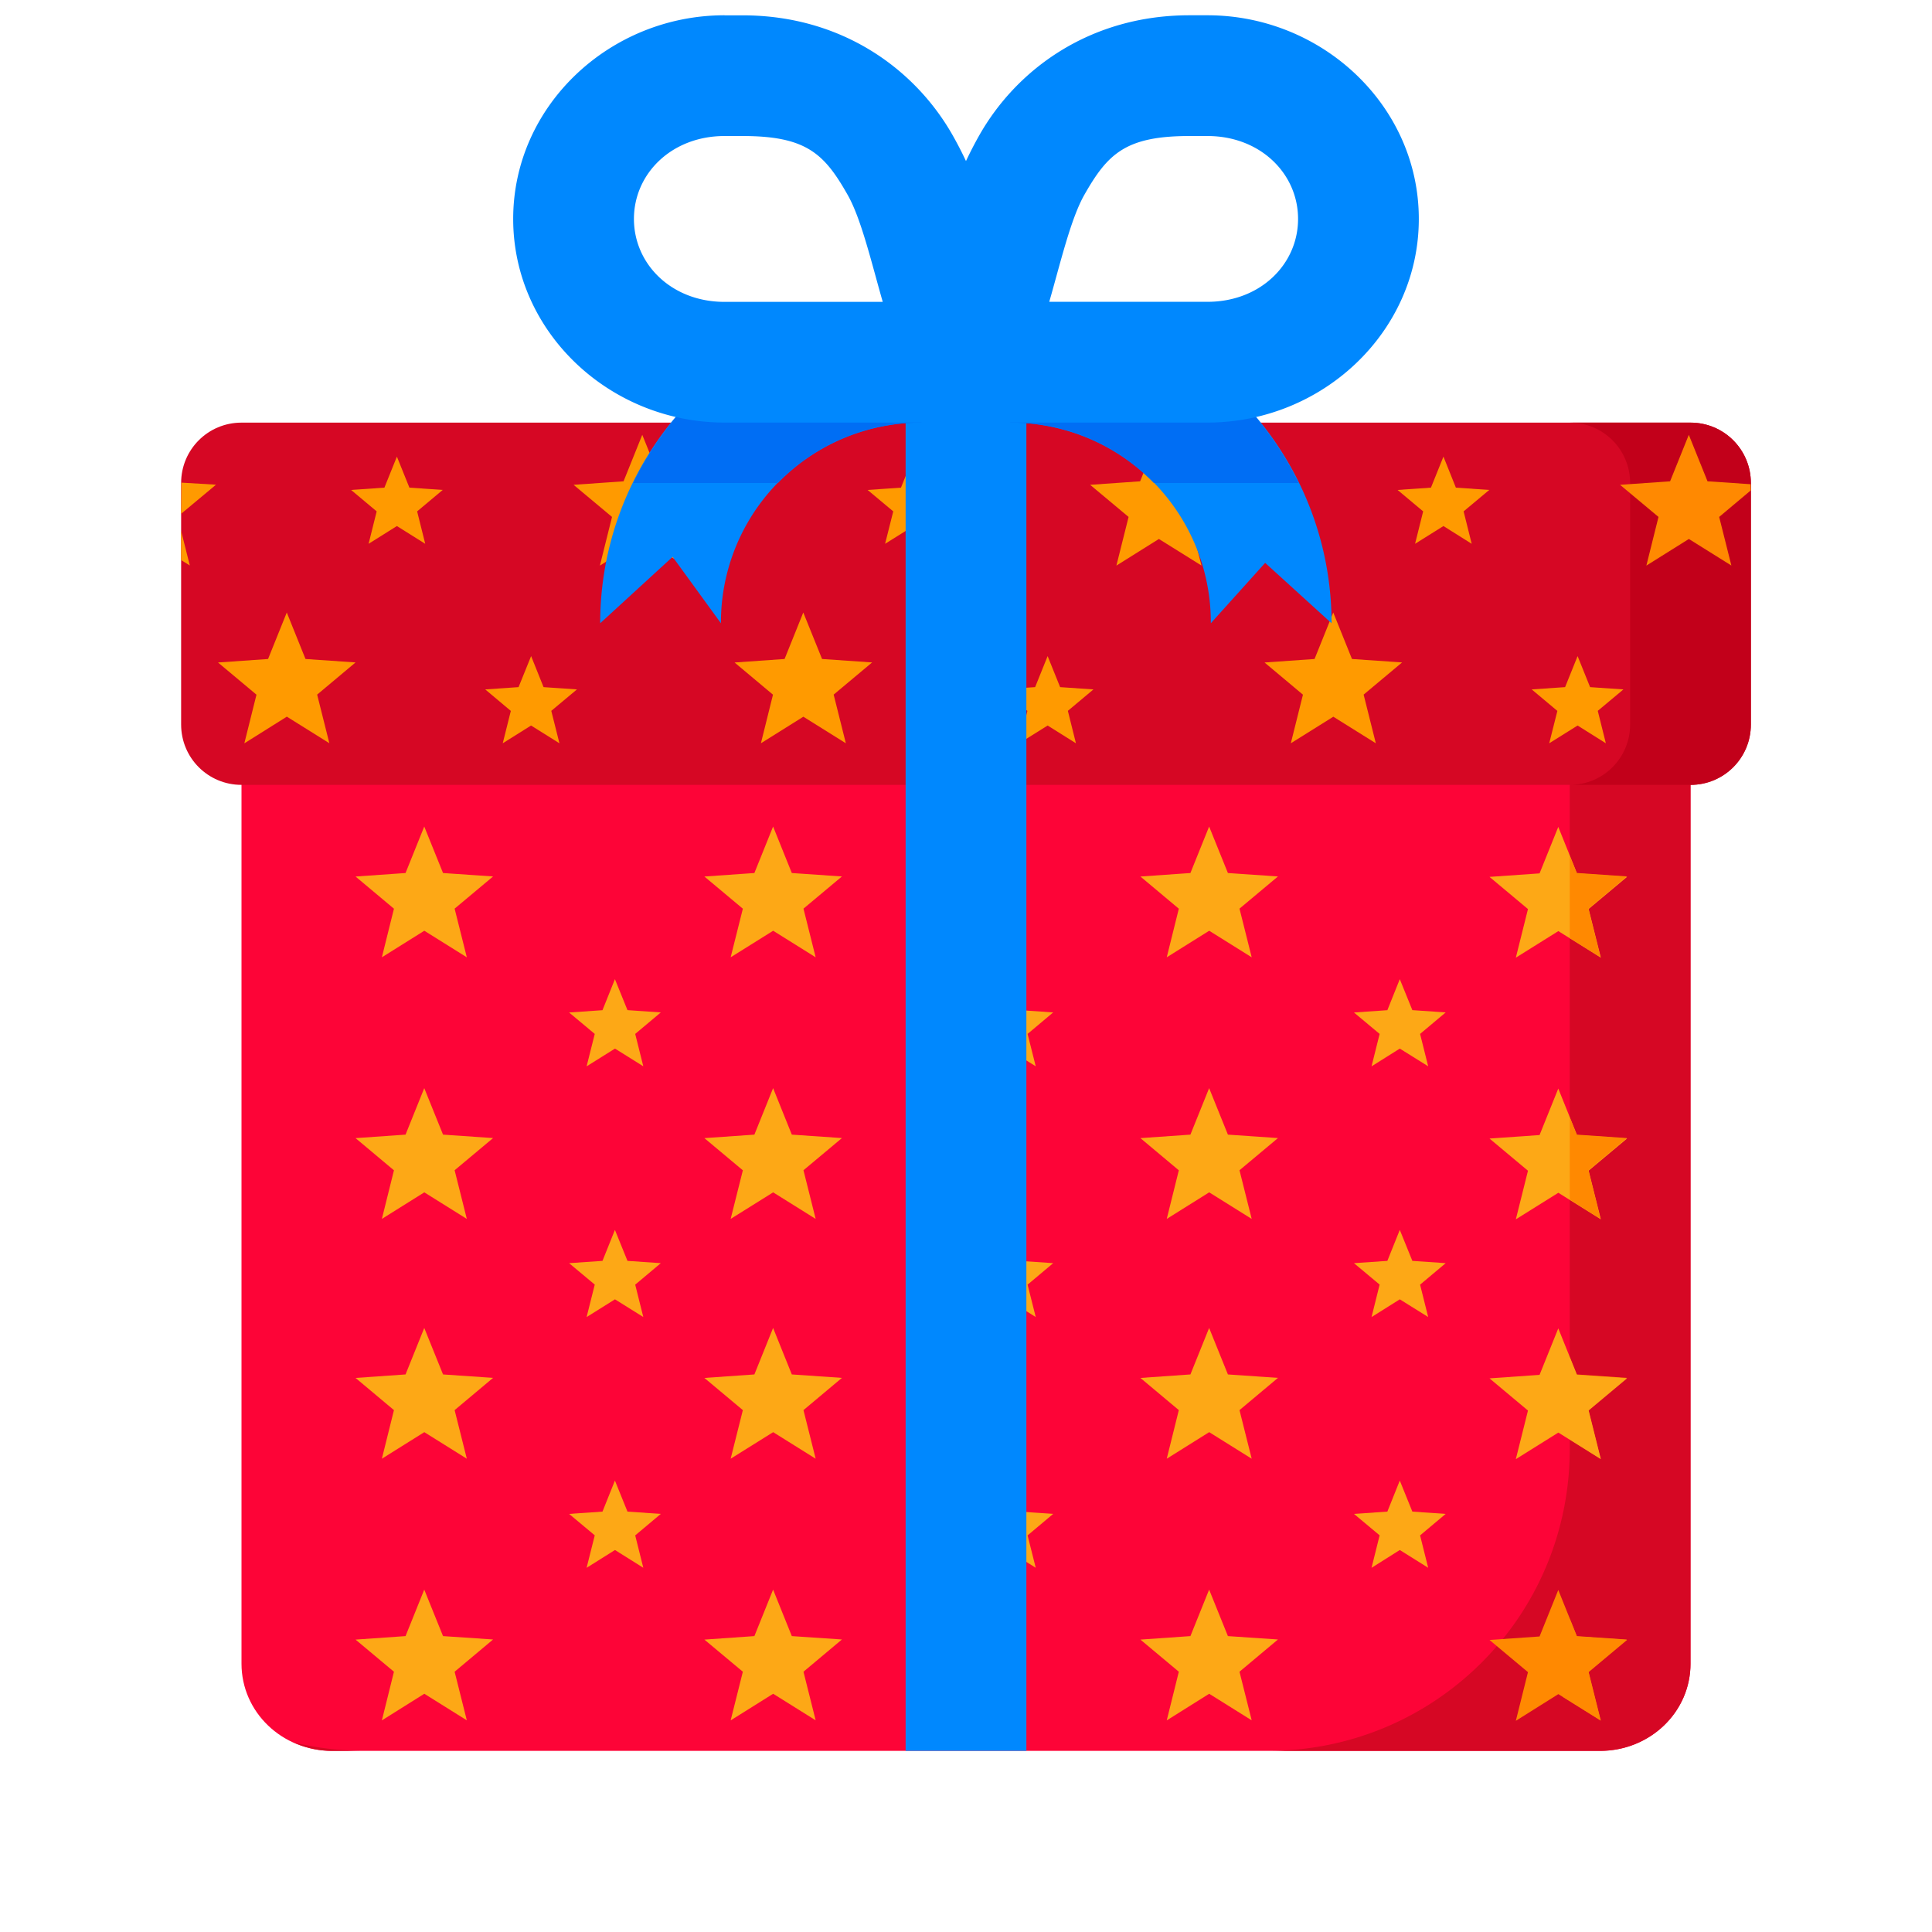 <svg xmlns="http://www.w3.org/2000/svg" width="32" height="32"><path fill="#fd0437" d="M5.5 11h21c.831 0 1.5.644 1.5 1.445v15.11c0 .8-.669 1.445-1.5 1.445h-21c-.831 0-1.5-.644-1.5-1.444V12.445c0-.8.669-1.445 1.5-1.445z"/><path fill="#d60724" d="M26 11v13c0 2.77-2.23 5-5 5h5.5c.831 0 1.5-.643 1.5-1.443V12.445c0-.8-.669-1.445-1.5-1.445H26zM4.863 28.86c.194.087.408.14.637.14H6a5.03 5.03 0 0 1-1.137-.14z"/><path fill="#fda816" d="m10.655 17.661-.469-.293-.47.294.135-.537-.425-.355.553-.038.206-.514.208.513.552.038-.424.356zm-2.923-1.805-.704-.44-.703.44.2-.805-.636-.533.828-.058.31-.77.311.77.829.057-.637.533zm0 4.333-.704-.44-.703.44.2-.805-.636-.533.828-.058.31-.77.311.77.829.057-.637.533zm0 3.972-.704-.44-.703.44.2-.805-.636-.533.828-.058.31-.77.311.77.829.057-.637.534zm0 4.333-.704-.44-.703.441.2-.806-.636-.532.828-.058.31-.77.311.77.829.056-.637.534zm2.923-2.527-.469-.294-.47.295.135-.538-.425-.355.553-.038.206-.514.208.514.552.038-.424.356zm0-4.153-.469-.293-.47.294.135-.538-.425-.355.553-.038.206-.513.208.513.552.038-.424.356zm6.5-4.153-.47-.293-.469.294.135-.537-.425-.355.552-.038.207-.514.207.513.552.038-.424.356zm-3.645-1.805-.704-.44-.704.44.202-.805-.637-.533.828-.058.31-.77.31.77.83.057-.637.533zm0 4.333-.704-.44-.704.44.202-.805-.637-.533.828-.058.31-.77.31.77.83.057-.637.533zm0 3.972-.704-.44-.704.44.202-.805-.637-.533.828-.058.31-.77.31.77.83.057-.637.534zm0 4.333-.704-.44-.704.441.202-.806-.637-.532.828-.058.31-.77.31.77.83.056-.637.534zm3.645-2.527-.47-.294-.469.295.135-.538-.425-.355.552-.038.207-.514.207.514.552.038-.424.356zm0-4.153-.47-.293-.469.294.135-.538-.425-.355.552-.038.207-.513.207.513.552.038-.424.356zm6.5-4.153-.47-.293-.468.294.134-.537-.425-.355.553-.038.206-.514.208.513.552.038-.424.356zm-2.923-1.805-.704-.44-.703.44.2-.805-.636-.533.828-.058.31-.77.311.77.829.057-.637.533zm0 4.333-.704-.44-.703.44.2-.805-.636-.533.828-.058.31-.77.311.77.829.057-.637.533zm0 3.972-.704-.44-.703.44.2-.805-.636-.533.828-.058.31-.77.311.77.829.057-.637.534zm0 4.333-.704-.44-.703.441.2-.806-.636-.532.828-.058.31-.77.311.77.829.056-.637.534zm2.923-2.527-.47-.294-.468.295.134-.538-.425-.355.553-.038.206-.514.208.514.552.038-.424.356zm0-4.153-.47-.293-.468.294.134-.538-.425-.355.553-.038.206-.513.208.513.552.038-.424.356zM26.515 15.862l-.704-.44-.704.44.201-.805-.637-.533.829-.058.31-.77.31.77.83.057-.637.533zM26.515 20.196l-.704-.44-.704.44.201-.805-.637-.533.829-.058.31-.77.31.77.83.057-.637.533z"/><path fill="#ff8901" d="M26 14.174v1.363l.51.319-.201-.805.636-.535-.83-.057-.115-.285zm0 4.334v1.361l.51.32-.201-.806.636-.533-.83-.057-.115-.286zm0 3.973v1.36l.51.321-.201-.806.636-.534-.83-.057L26 22.48zm0 4.332v.744c0 .195-.041.38-.113.549l.623.388-.201-.804.636-.534-.83-.057-.115-.287z"/><path fill="#fda816" d="m26.515 24.168-.704-.44-.704.44.201-.805-.637-.533.829-.058.31-.77.31.77.83.057-.637.533z"/><path fill="#ff8901" d="m26.515 28.5-.704-.44-.704.442.201-.806-.637-.533.829-.058.31-.77.31.77.83.057-.637.533z"/><path fill="#d60724" d="M4 7h24c.554 0 1 .446 1 1v4c0 .554-.446 1-1 1H4c-.554 0-1-.446-1-1V8c0-.554.446-1 1-1z"/><path fill="#c2001a" d="M26 7c.554 0 1 .446 1 1v4c0 .554-.446 1-1 1h2c.554 0 1-.446 1-1V8c0-.554-.446-1-1-1h-2z"/><path fill="#ff9a00" d="m5.455 12.31-.704-.44-.704.442.201-.806-.637-.533.829-.058.31-.77.31.77.829.057-.636.533zm.65-3.303.469-.294.469.294-.134-.537.424-.355-.552-.038-.207-.514-.207.514-.552.038.424.355zm5.239.36-.705-.44-.703.441.201-.806L9.5 8.03l.828-.058.31-.77.311.77.829.056-.637.534zm-3.017 2.944.469-.294.47.294-.135-.537.425-.355-.553-.038-.206-.514-.208.514-.552.038.424.356zm5.683 0-.704-.44-.703.44.2-.805-.636-.533.828-.058.31-.77.311.77.829.057-.637.533zm.65-3.304.47-.294.468.294-.134-.537.425-.355-.552-.038-.207-.514-.207.514-.553.038.425.355zm5.24.36-.705-.44-.704.441.202-.806-.637-.532.828-.058.31-.77.31.77.83.056-.637.534zm-3.018 2.944.47-.294.469.294-.134-.537.424-.355-.552-.038-.207-.514-.207.514-.552.038.424.356zm5.906 0-.704-.44-.704.44.201-.805-.636-.533.828-.058.31-.77.31.77.83.057-.637.533zm.65-3.304.47-.294.468.294-.134-.537.425-.355-.553-.038-.206-.514-.207.514-.553.038.424.355zm2.222 3.304.47-.294.468.294-.134-.537.425-.355-.552-.038-.207-.514-.207.514-.553.038.425.356zM3 8.49v.02l.578-.482-.573-.034L3 8.49zm0 .305v.482l.144.089L3 8.794z"/><path style="line-height:normal;text-indent:0;text-align:start;text-decoration-line:none;text-decoration-style:solid;text-decoration-color:#000;text-transform:none;block-progression:tb;isolation:auto;mix-blend-mode:normal" fill="#0088fe" fill-rule="evenodd" d="M15 1027.348v22.013h2v-22.013h-2z" color="#000" font-family="sans-serif" font-weight="400" overflow="visible" transform="translate(0 -1020.362)"/><path style="line-height:normal;text-indent:0;text-align:start;text-decoration-line:none;text-decoration-style:solid;text-decoration-color:#000;text-transform:none;block-progression:tb;isolation:auto;mix-blend-mode:normal" fill="#0088fe" d="M15.266 1025.361c-2.928 0-5.325 2.396-5.325 5.324l1.2-1.1.8 1.1a3.31 3.31 0 0 1 3.325-3.324zm1.466 0c2.928 0 5.323 2.396 5.323 5.324l-1.1-1-.9 1a3.308 3.308 0 0 0-3.323-3.324z" color="#000" font-family="sans-serif" font-weight="400" overflow="visible" transform="translate(0 -1020.362)"/><path style="line-height:normal;text-indent:0;text-align:start;text-decoration-line:none;text-decoration-style:solid;text-decoration-color:#000;text-transform:none;block-progression:tb;isolation:auto;mix-blend-mode:normal" fill="#006ef4" d="M15.266 1025.362c-2.095 0-3.912 1.23-4.78 3h2.399a3.31 3.31 0 0 1 2.38-1v-2zm1.466 0v2c.939 0 1.778.383 2.38 1h2.398c-.867-1.77-2.683-3-4.778-3z" color="#000" font-family="sans-serif" font-weight="400" overflow="visible" transform="translate(0 -1020.362)"/><path fill="#ff8901" d="m28.677 9.367-.704-.44-.704.441.201-.806-.637-.532.829-.058.31-.77.31.77.714.048.003.102-.524.44z"/><path style="line-height:normal;text-indent:0;text-align:start;text-decoration-line:none;text-decoration-style:solid;text-decoration-color:#000;text-transform:none;block-progression:tb;isolation:auto;mix-blend-mode:normal" fill="#0088fe" d="M12 1020.615c-1.894 0-3.5 1.493-3.5 3.373 0 1.88 1.606 3.373 3.5 3.373h4a1 1 0 0 0 .963-1.271c-.323-1.144-.56-2.386-1.182-3.484-.621-1.099-1.837-1.99-3.48-1.99H12zm0 2h.3c1.058 0 1.355.295 1.741.977.225.396.398 1.137.58 1.77H12c-.876 0-1.5-.624-1.5-1.374 0-.749.624-1.373 1.5-1.373z" color="#000" font-family="sans-serif" font-weight="400" overflow="visible" transform="translate(0 -1020.362)"/><path style="line-height:normal;text-indent:0;text-align:start;text-decoration-line:none;text-decoration-style:solid;text-decoration-color:#000;text-transform:none;block-progression:tb;isolation:auto;mix-blend-mode:normal" fill="#0088fe" d="M19.7 1020.615c-1.644 0-2.86.892-3.481 1.99-.622 1.098-.859 2.34-1.182 3.485a1 1 0 0 0 .963 1.271h4c1.894 0 3.5-1.493 3.5-3.373 0-1.88-1.606-3.373-3.5-3.373h-.3zm0 2h.3c.876 0 1.5.624 1.5 1.373 0 .75-.624 1.373-1.5 1.373h-2.621c.182-.632.355-1.373.58-1.77.386-.68.683-.976 1.74-.976z" color="#000" font-family="sans-serif" font-weight="400" overflow="visible" transform="translate(0 -1020.362)"/></svg>